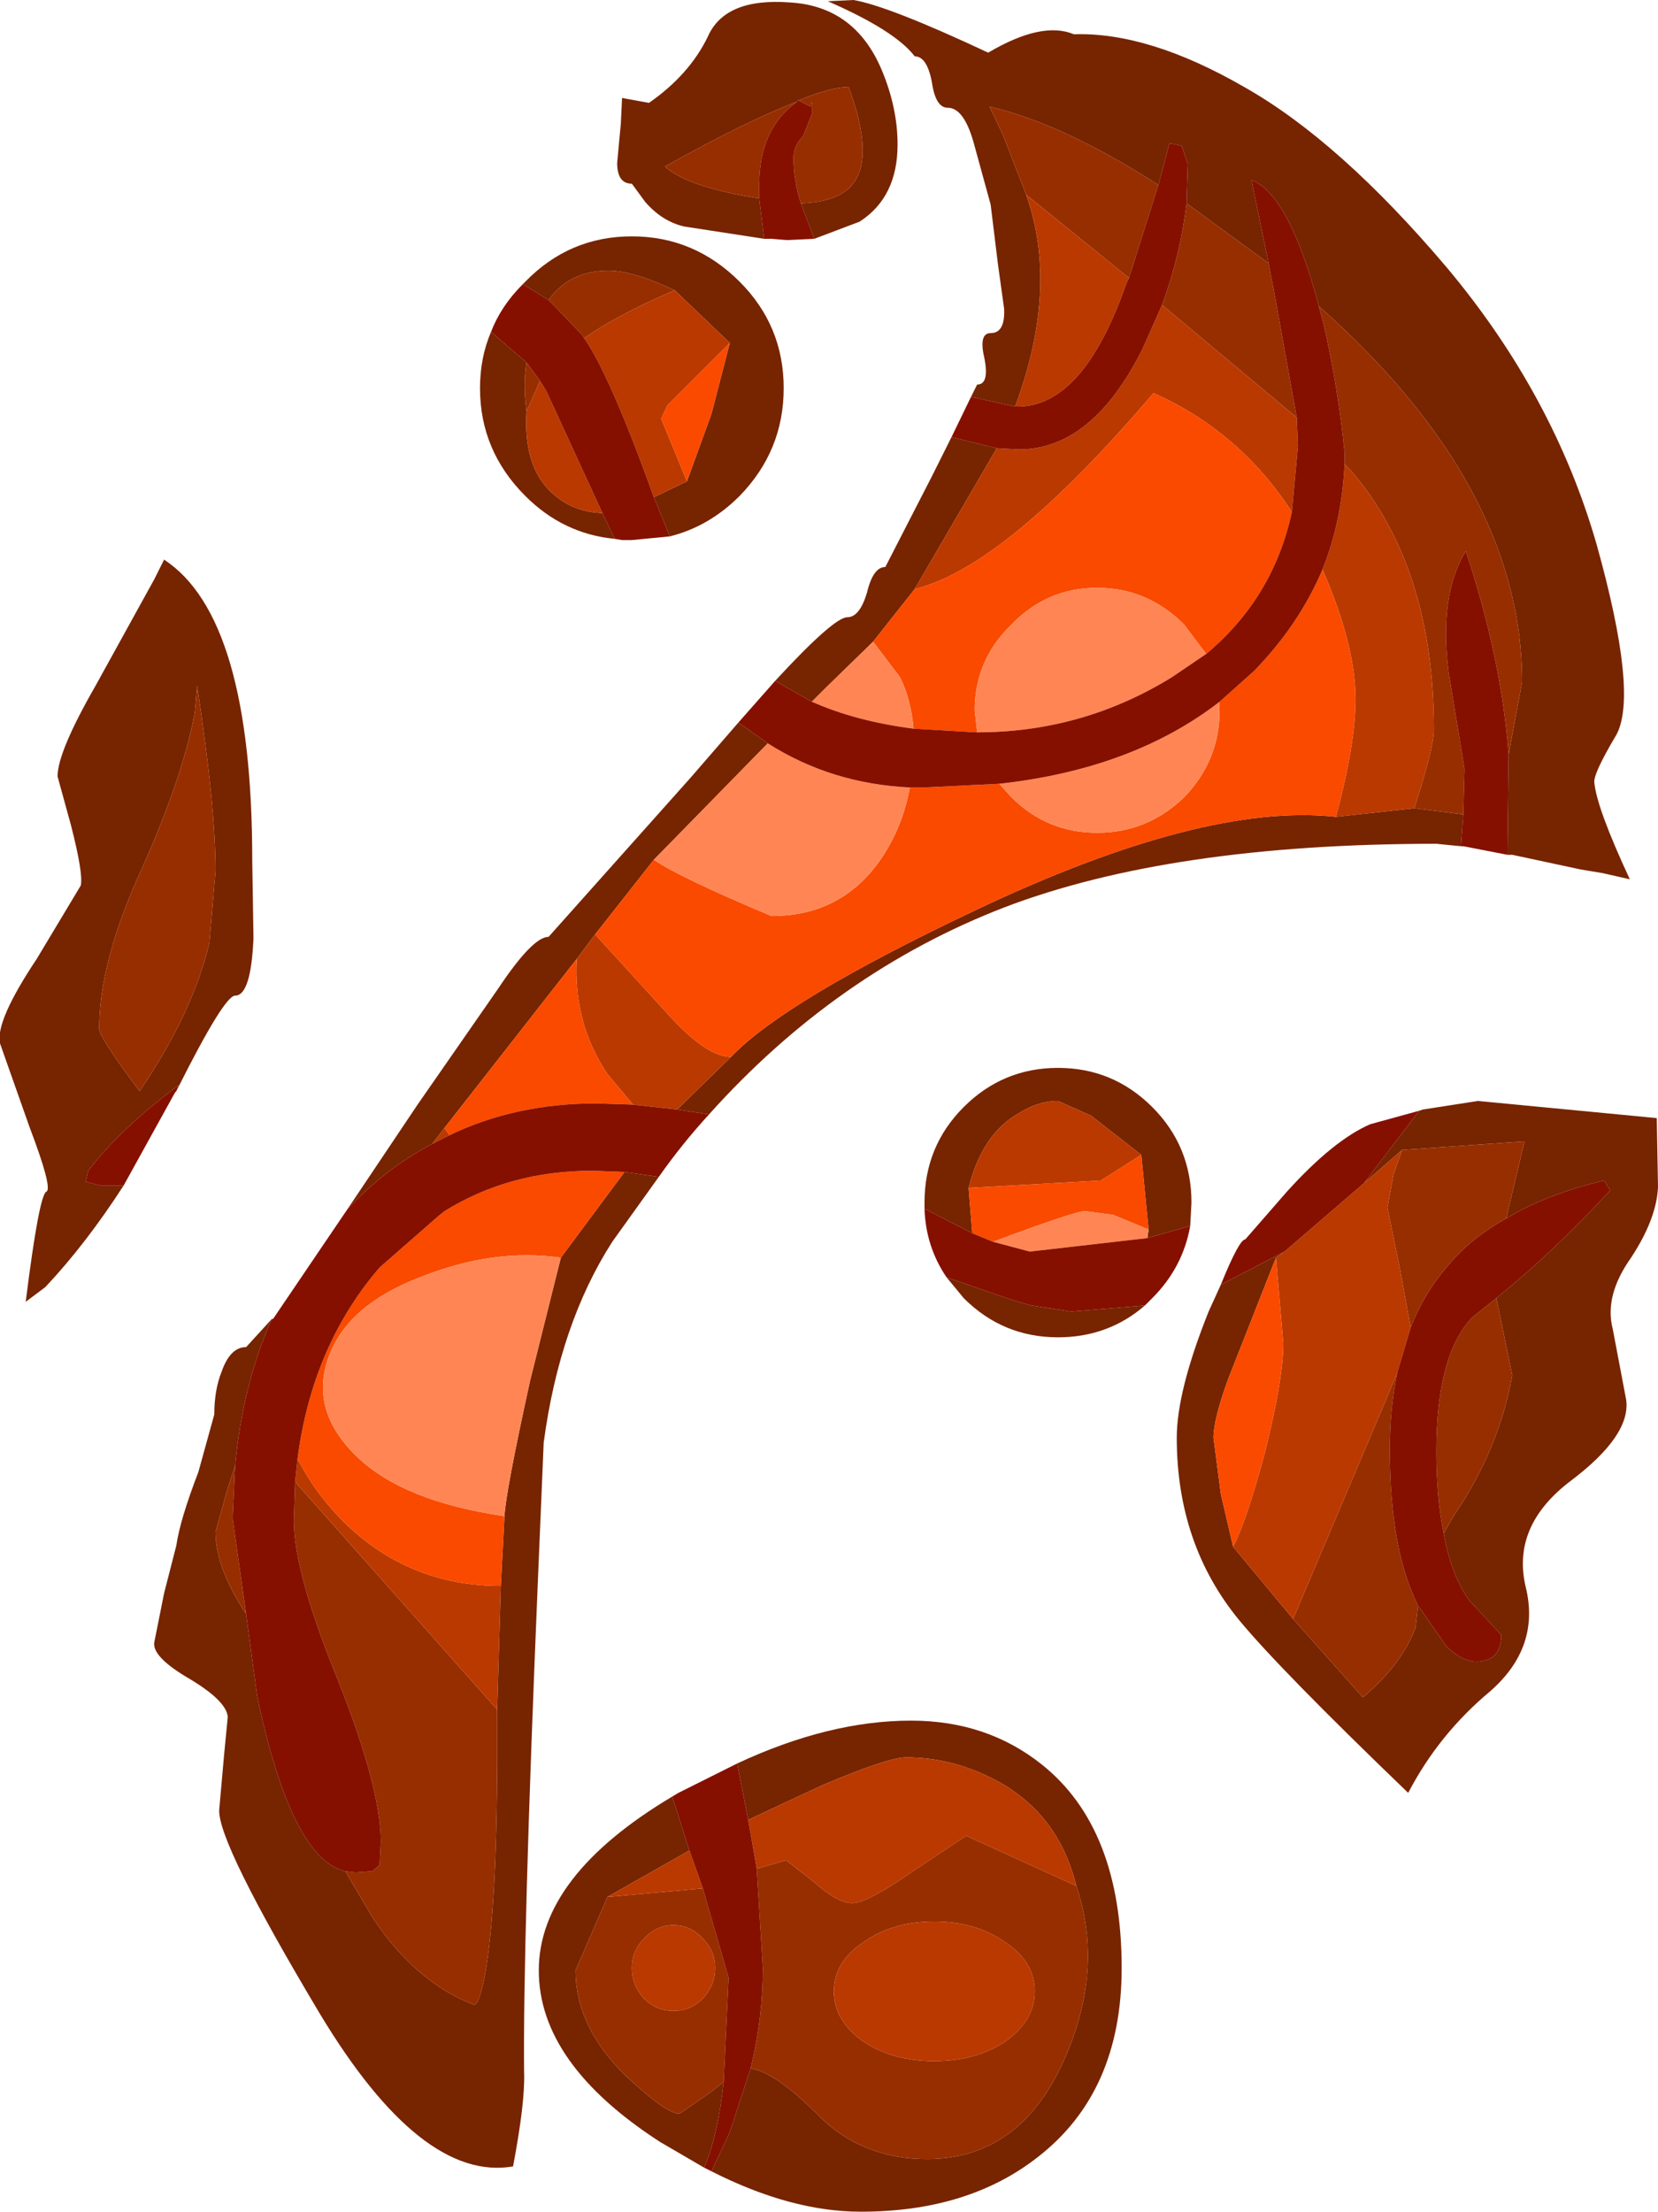 <?xml version="1.0" encoding="UTF-8" standalone="no"?>
<svg xmlns:ffdec="https://www.free-decompiler.com/flash" xmlns:xlink="http://www.w3.org/1999/xlink" ffdec:objectType="shape" height="90.3px" width="67.7px" xmlns="http://www.w3.org/2000/svg">
  <g transform="matrix(1.0, 0.0, 0.0, 1.0, -1.25, -1.45)">
    <path d="M55.1 13.95 Q53.9 9.4 52.35 8.8 L53.05 12.2 49.7 9.75 49.75 8.15 49.5 7.4 49.0 7.3 48.55 9.0 Q44.65 6.5 41.65 5.8 L42.2 6.95 43.15 9.4 Q44.5 13.2 42.7 18.05 L40.9 17.65 41.15 17.15 Q41.65 17.15 41.45 16.1 41.2 15.05 41.7 15.05 42.3 15.05 42.25 14.05 L42.0 12.25 41.7 9.8 41.0 7.25 Q40.6 5.85 39.95 5.85 39.45 5.85 39.3 4.8 39.1 3.75 38.6 3.75 37.8 2.7 35.05 1.5 L36.1 1.45 Q37.55 1.7 41.6 3.6 43.8 2.3 45.1 2.85 48.15 2.75 52.05 5.0 55.95 7.2 60.35 12.4 64.7 17.6 66.45 23.7 68.15 29.8 67.25 31.45 66.3 33.05 66.35 33.4 66.45 34.45 67.8 37.35 L66.7 37.1 65.8 36.95 63.0 36.35 62.8 36.35 62.85 32.25 63.4 29.3 Q63.4 21.3 55.1 13.95 M34.4 30.1 L32.9 29.25 Q35.3 26.65 35.85 26.65 36.35 26.65 36.65 25.65 36.9 24.6 37.4 24.6 L39.3 20.9 40.1 19.3 41.95 19.75 38.6 25.5 36.9 27.65 34.95 29.55 34.4 30.1 M31.4 30.95 L32.6 31.8 27.95 36.55 25.55 39.6 24.8 40.6 19.4 47.5 18.9 48.15 Q17.0 49.15 15.45 50.8 L18.3 46.55 21.6 41.8 Q23.0 39.7 23.65 39.7 L29.45 33.2 31.4 30.95 M59.0 34.45 L61.0 34.7 60.9 36.0 59.9 35.9 Q49.05 35.9 42.25 38.5 35.4 41.15 30.2 46.95 L28.9 46.75 31.1 44.6 Q33.3 42.3 41.0 38.65 50.35 34.2 55.8 34.8 L59.0 34.45 M47.85 48.6 L45.8 47.0 44.45 46.4 Q43.65 46.4 42.85 46.9 41.35 47.75 40.8 49.95 L40.95 51.8 39.0 50.8 39.0 50.55 Q39.0 48.25 40.6 46.65 42.2 45.05 44.45 45.05 46.7 45.05 48.3 46.65 49.9 48.25 49.9 50.55 L49.85 51.5 48.1 52.0 48.15 51.65 47.85 48.6 M58.5 48.4 L56.95 49.75 59.2 46.8 59.35 46.75 61.6 46.4 68.9 47.1 68.95 49.9 Q68.9 51.2 67.85 52.8 66.75 54.35 67.1 55.7 L67.65 58.6 Q67.85 60.05 65.4 61.9 62.95 63.75 63.55 66.25 64.15 68.7 62.1 70.5 60.0 72.25 58.75 74.65 53.5 69.6 51.85 67.6 49.3 64.5 49.3 60.15 49.3 58.25 50.6 55.0 L51.1 53.9 53.7 52.55 53.35 52.8 51.4 57.75 Q50.8 59.4 50.8 60.15 L51.1 62.45 51.6 64.6 54.05 67.55 56.9 70.75 Q58.5 69.4 59.05 67.9 L59.15 67.0 60.3 68.65 Q61.1 69.45 61.85 69.25 62.55 69.1 62.55 68.2 L61.25 66.8 Q60.5 65.75 60.2 64.05 L60.6 63.35 Q62.45 60.65 63.0 57.6 L62.35 54.45 Q64.75 52.5 67.0 50.05 L66.75 49.65 Q64.4 50.2 62.75 51.2 L63.5 48.05 58.5 48.4 M33.85 5.55 L33.8 5.55 33.8 5.6 Q31.8 6.35 28.4 8.25 29.35 9.1 32.25 9.55 L32.45 11.2 29.2 10.7 Q28.3 10.5 27.6 9.7 L27.05 8.95 Q26.45 8.95 26.45 8.1 L26.6 6.5 26.65 5.45 27.75 5.65 Q29.4 4.5 30.15 2.95 30.85 1.35 33.5 1.55 36.15 1.7 37.25 4.3 37.9 5.85 37.9 7.35 37.9 9.5 36.35 10.5 L34.5 11.2 33.95 9.75 Q35.4 9.7 36.0 9.05 37.0 7.95 35.9 5.0 35.2 5.0 33.85 5.55 M28.8 13.3 Q27.1 12.5 26.1 12.5 24.5 12.5 23.65 13.7 L22.6 13.05 22.7 12.95 Q24.5 11.1 27.05 11.1 29.6 11.1 31.45 12.95 33.25 14.75 33.25 17.3 33.25 19.85 31.45 21.7 30.2 22.95 28.6 23.35 L27.95 21.75 29.3 21.1 30.3 18.35 31.05 15.45 28.8 13.3 M21.3 15.0 L22.75 16.25 Q22.6 17.15 22.75 18.25 22.6 20.7 24.0 21.75 24.75 22.35 25.85 22.4 L26.35 23.45 Q24.25 23.25 22.7 21.7 20.85 19.85 20.85 17.3 20.85 16.05 21.3 15.0 M10.05 37.0 Q10.05 34.4 9.3 29.45 L9.2 30.55 Q8.7 33.3 6.8 37.45 5.3 40.9 5.3 43.45 5.3 43.8 6.95 46.0 9.1 42.85 9.8 39.95 L10.05 37.0 M6.3 49.85 Q4.75 52.25 3.1 54.0 L2.3 54.6 Q2.85 50.2 3.15 50.1 3.4 49.95 2.45 47.45 L1.25 44.05 Q1.05 43.15 2.75 40.6 L4.55 37.6 Q4.65 37.1 4.15 35.15 L3.6 33.15 Q3.6 32.15 5.15 29.45 L7.55 25.1 7.95 24.3 Q11.55 26.65 11.55 36.6 L11.6 39.75 Q11.5 42.1 10.85 42.1 10.4 42.1 8.45 46.0 L8.55 45.75 Q6.2 47.5 4.85 49.25 L4.75 49.7 5.35 49.85 6.3 49.85 M21.7 66.2 L21.85 63.35 Q21.9 62.35 22.9 57.8 L24.15 52.8 26.75 49.3 28.15 49.5 26.25 52.15 Q24.1 55.5 23.45 60.35 L23.2 66.3 Q22.6 80.7 22.65 86.05 22.7 87.25 22.2 89.9 18.45 90.55 14.3 83.65 10.15 76.7 10.2 75.35 L10.4 73.1 10.55 71.55 Q10.5 70.9 9.0 70.0 7.45 69.1 7.55 68.5 L7.95 66.5 8.45 64.55 Q8.6 63.5 9.35 61.55 L10.0 59.2 Q10.0 58.2 10.3 57.45 10.65 56.45 11.3 56.45 L12.35 55.3 Q11.15 58.0 10.85 61.3 L10.55 62.2 10.05 64.0 Q10.05 65.45 11.3 67.35 L11.75 70.7 Q13.15 77.35 15.35 77.85 L16.5 79.8 Q18.25 82.4 20.6 83.3 20.85 83.3 21.1 81.8 21.6 78.75 21.55 71.25 L21.7 66.2 M39.9 53.6 L42.5 54.5 43.35 54.75 45.0 55.0 48.0 54.75 Q46.5 56.05 44.45 56.05 42.2 56.05 40.6 54.45 L39.9 53.6 M31.35 73.45 Q35.1 71.7 38.45 71.7 41.55 71.7 43.8 73.5 47.05 76.1 47.05 81.8 47.05 86.85 43.65 89.5 40.8 91.75 36.4 91.75 33.55 91.75 30.3 90.1 L31.05 88.5 31.9 85.9 Q32.9 86.05 34.6 87.75 36.4 89.6 39.1 89.6 42.9 89.6 44.7 85.55 46.35 81.85 45.2 78.45 44.45 75.4 41.75 74.05 40.05 73.2 38.25 73.2 37.5 73.2 34.8 74.35 L31.8 75.75 31.35 73.45 M30.0 89.95 L28.2 88.9 Q23.25 85.7 23.25 81.9 23.25 78.05 28.7 74.8 L29.3 76.7 29.4 77.0 26.05 78.9 24.75 81.9 Q24.75 84.2 26.8 86.2 28.45 87.75 29.0 87.75 L30.3 86.85 30.8 86.45 Q30.55 88.7 30.0 89.95" fill="#772400" fill-rule="evenodd" stroke="none"/>
    <path d="M53.05 12.2 L53.3 13.5 54.2 18.5 48.7 13.9 Q49.45 11.85 49.7 9.75 L53.05 12.2 M56.15 20.4 L56.15 19.9 Q55.9 17.35 55.3 14.7 L55.1 13.95 Q63.4 21.3 63.4 29.3 L62.85 32.25 Q62.55 28.3 61.1 23.95 60.0 25.75 60.4 28.9 L61.05 32.85 61.0 34.7 59.0 34.45 Q59.8 31.95 59.8 31.25 59.8 24.6 56.4 20.65 L56.15 20.4 M43.15 9.4 L42.2 6.95 41.65 5.8 Q44.65 6.5 48.55 9.0 L47.35 12.8 43.15 9.4 M58.85 55.65 L58.4 53.2 57.9 50.75 58.15 49.4 58.5 48.4 63.5 48.05 62.75 51.2 Q61.3 52.0 60.35 53.15 59.4 54.25 58.85 55.65 M54.05 67.55 L57.8 58.7 58.3 57.5 Q58.0 58.95 58.0 60.65 58.0 64.7 59.15 67.0 L59.05 67.9 Q58.5 69.4 56.9 70.75 L54.05 67.55 M33.95 9.75 Q33.65 8.8 33.65 7.9 33.65 7.4 34.05 7.0 L34.4 6.1 34.4 5.6 34.35 5.8 33.85 5.55 Q35.2 5.0 35.9 5.0 37.0 7.95 36.0 9.05 35.4 9.7 33.95 9.75 M33.8 5.6 Q32.25 6.7 32.25 9.0 L32.25 9.55 Q29.35 9.1 28.4 8.25 31.8 6.35 33.8 5.6 M28.8 13.3 Q27.15 14.0 25.8 14.8 L25.1 15.25 25.0 15.1 23.65 13.7 Q24.5 12.5 26.1 12.5 27.1 12.5 28.8 13.3 M22.75 16.25 L23.3 17.0 22.75 18.25 Q22.6 17.15 22.75 16.25 M10.05 37.0 L9.8 39.95 Q9.1 42.85 6.95 46.0 5.3 43.8 5.3 43.45 5.3 40.9 6.8 37.45 8.7 33.3 9.2 30.55 L9.3 29.45 Q10.05 34.4 10.05 37.0 M21.55 71.25 Q21.6 78.75 21.1 81.8 20.85 83.3 20.6 83.3 18.25 82.4 16.5 79.8 L15.35 77.85 15.75 77.9 16.45 77.85 16.75 77.6 16.8 76.65 Q16.8 74.45 15.05 70.05 13.25 65.65 13.25 63.55 L13.3 61.95 21.55 71.25 M11.3 67.35 Q10.05 65.45 10.05 64.0 L10.55 62.2 10.85 61.3 10.75 63.45 11.3 67.35 M45.2 78.45 Q46.35 81.85 44.7 85.55 42.9 89.6 39.1 89.6 36.4 89.6 34.6 87.75 32.9 86.05 31.9 85.9 32.4 83.85 32.4 81.8 L32.15 77.75 33.35 77.4 34.5 78.3 Q35.45 79.15 36.05 79.15 36.65 79.15 38.45 77.9 L40.7 76.4 45.2 78.45 M29.95 78.55 L31.0 82.2 30.8 86.45 30.3 86.85 29.0 87.75 Q28.45 87.75 26.8 86.2 24.75 84.2 24.75 81.9 L26.05 78.9 29.95 78.55 M39.4 85.6 Q41.1 85.6 42.3 84.8 43.5 83.95 43.5 82.75 43.5 81.55 42.3 80.75 41.1 79.9 39.4 79.9 37.7 79.9 36.5 80.75 35.3 81.55 35.3 82.75 35.3 83.95 36.5 84.8 37.7 85.6 39.4 85.6 M28.75 83.55 Q29.45 83.55 29.95 83.05 30.45 82.5 30.45 81.8 30.45 81.1 29.95 80.6 29.45 80.05 28.75 80.05 28.05 80.05 27.55 80.6 27.05 81.1 27.05 81.8 27.05 82.5 27.55 83.05 28.05 83.55 28.75 83.55 M62.35 54.45 L63.0 57.6 Q62.45 60.65 60.6 63.35 L60.2 64.05 Q59.9 62.6 59.9 60.7 59.9 56.8 61.35 55.25 L62.35 54.45" fill="#972e00" fill-rule="evenodd" stroke="none"/>
    <path d="M54.2 18.5 L54.25 19.65 54.0 22.35 Q51.85 19.05 48.35 17.5 42.3 24.6 38.6 25.5 L41.95 19.75 42.85 19.8 Q45.85 19.8 47.9 15.7 L48.7 13.9 54.2 18.5 M55.25 24.7 Q56.05 22.7 56.15 20.4 L56.4 20.65 Q59.8 24.6 59.8 31.25 59.8 31.95 59.0 34.45 L55.8 34.8 Q56.6 31.8 56.6 30.0 56.6 27.8 55.25 24.7 M42.7 18.05 Q44.5 13.2 43.15 9.4 L47.35 12.8 47.25 13.0 Q45.5 18.05 42.8 18.05 L42.7 18.05 M31.1 44.6 L28.9 46.75 27.1 46.55 26.05 45.3 Q24.65 43.2 24.8 40.6 L25.55 39.6 28.7 43.05 Q30.15 44.6 31.1 44.6 M40.8 49.95 Q41.35 47.75 42.85 46.9 43.65 46.4 44.45 46.4 L45.8 47.0 47.85 48.6 46.2 49.65 40.8 49.95 M58.5 48.4 L58.15 49.4 57.9 50.75 58.4 53.2 58.85 55.65 58.3 57.5 57.8 58.7 54.05 67.55 51.6 64.6 Q52.15 63.55 52.9 60.75 53.65 57.75 53.65 56.3 L53.35 52.8 53.7 52.55 56.95 49.75 58.5 48.4 M25.1 15.25 L25.8 14.8 Q27.15 14.0 28.8 13.3 L31.05 15.45 28.5 18.0 28.25 18.55 29.3 21.1 27.95 21.75 Q26.15 16.75 25.1 15.25 M23.3 17.0 L23.55 17.4 25.85 22.4 Q24.75 22.35 24.0 21.75 22.6 20.7 22.75 18.25 L23.3 17.0 M19.4 47.5 L19.6 47.8 18.9 48.15 19.4 47.5 M19.4 50.9 L19.15 51.1 19.4 50.9 M13.4 61.0 Q14.1 62.4 15.3 63.6 17.95 66.2 21.7 66.2 L21.55 71.25 13.3 61.95 13.4 61.0 M31.8 75.75 L34.8 74.35 Q37.5 73.2 38.25 73.2 40.05 73.2 41.75 74.05 44.45 75.4 45.2 78.45 L40.7 76.4 38.45 77.9 Q36.65 79.15 36.05 79.15 35.45 79.15 34.5 78.3 L33.35 77.4 32.15 77.75 31.8 75.75 M29.95 78.55 L26.05 78.9 29.4 77.0 29.95 78.55 M39.4 85.6 Q37.7 85.6 36.5 84.8 35.3 83.95 35.3 82.75 35.3 81.55 36.5 80.75 37.7 79.9 39.4 79.9 41.1 79.9 42.3 80.75 43.5 81.55 43.5 82.75 43.5 83.95 42.3 84.8 41.1 85.6 39.4 85.6 M28.75 83.55 Q28.05 83.55 27.55 83.05 27.05 82.5 27.05 81.8 27.05 81.1 27.55 80.6 28.05 80.05 28.75 80.05 29.45 80.05 29.95 80.6 30.45 81.1 30.45 81.8 30.45 82.5 29.95 83.05 29.45 83.55 28.75 83.55" fill="#ba3900" fill-rule="evenodd" stroke="none"/>
    <path d="M54.0 22.35 Q53.25 25.85 50.5 28.15 L49.6 26.95 Q48.1 25.45 46.05 25.45 44.0 25.45 42.55 26.95 41.05 28.4 41.05 30.45 L41.15 31.35 41.1 31.35 38.55 31.2 Q38.45 30.0 38.0 29.1 L36.9 27.65 38.6 25.5 Q42.3 24.6 48.35 17.5 51.85 19.05 54.0 22.35 M38.4 33.6 L39.0 33.6 42.05 33.45 42.55 34.0 Q44.0 35.45 46.05 35.45 48.1 35.45 49.6 34.0 51.05 32.5 51.05 30.45 L51.05 30.1 52.45 28.85 Q54.3 26.95 55.25 24.7 56.6 27.8 56.6 30.0 56.6 31.8 55.8 34.8 50.35 34.2 41.0 38.65 33.3 42.3 31.1 44.6 30.15 44.6 28.7 43.05 L25.55 39.6 27.95 36.55 Q28.95 37.25 32.75 38.85 35.6 38.85 37.2 36.55 38.1 35.25 38.4 33.6 M40.8 49.95 L46.2 49.65 47.85 48.6 48.15 51.65 46.7 51.05 45.55 50.9 Q45.15 50.9 41.8 52.15 L40.95 51.8 40.8 49.95 M53.35 52.8 L53.65 56.3 Q53.65 57.75 52.9 60.75 52.15 63.55 51.6 64.6 L51.1 62.45 50.8 60.15 Q50.8 59.4 51.4 57.75 L53.35 52.8 M29.3 21.1 L28.25 18.55 28.5 18.0 31.05 15.45 30.3 18.35 29.3 21.1 M19.6 47.8 L19.4 47.5 24.8 40.6 Q24.65 43.2 26.05 45.3 L27.1 46.55 25.6 46.5 Q22.3 46.5 19.6 47.8 M19.4 50.9 Q22.05 49.25 25.45 49.25 L26.75 49.3 24.15 52.8 Q21.4 52.4 18.4 53.6 15.4 54.75 14.65 56.9 13.9 59.05 15.8 60.9 17.7 62.75 21.85 63.35 L21.7 66.2 Q17.95 66.2 15.3 63.6 14.1 62.4 13.4 61.0 14.0 56.4 16.75 53.2 L19.15 51.1 19.4 50.9" fill="#f94a00" fill-rule="evenodd" stroke="none"/>
    <path d="M50.5 28.15 L49.1 29.1 Q45.45 31.35 41.15 31.35 L41.05 30.45 Q41.05 28.4 42.55 26.95 44.0 25.45 46.05 25.45 48.1 25.45 49.6 26.95 L50.5 28.15 M38.55 31.2 Q36.2 30.9 34.4 30.1 L34.95 29.55 36.9 27.65 38.0 29.1 Q38.45 30.0 38.55 31.2 M32.6 31.8 Q35.2 33.45 38.4 33.6 38.1 35.25 37.2 36.55 35.6 38.85 32.75 38.85 28.95 37.25 27.95 36.55 L32.6 31.8 M42.05 33.45 Q47.5 32.85 51.05 30.1 L51.05 30.45 Q51.05 32.5 49.6 34.0 48.1 35.45 46.05 35.45 44.0 35.45 42.55 34.0 L42.05 33.45 M48.15 51.65 L48.1 52.0 43.3 52.55 41.8 52.15 Q45.15 50.9 45.55 50.9 L46.7 51.05 48.15 51.65 M21.85 63.35 Q17.7 62.75 15.8 60.9 13.9 59.05 14.65 56.9 15.4 54.75 18.4 53.6 21.4 52.4 24.15 52.8 L22.9 57.8 Q21.9 62.35 21.85 63.35" fill="#ff8654" fill-rule="evenodd" stroke="none"/>
    <path d="M53.05 12.2 L52.35 8.8 Q53.9 9.4 55.1 13.95 L55.3 14.7 Q55.9 17.35 56.15 19.9 L56.15 20.4 Q56.05 22.7 55.25 24.7 54.3 26.95 52.45 28.85 L51.05 30.1 Q47.5 32.85 42.05 33.45 L39.0 33.6 38.4 33.6 Q35.2 33.45 32.6 31.8 L31.4 30.95 32.9 29.25 34.4 30.1 Q36.2 30.9 38.55 31.2 L41.1 31.35 41.15 31.35 Q45.45 31.35 49.1 29.1 L50.5 28.15 Q53.25 25.85 54.0 22.35 L54.25 19.65 54.2 18.5 53.3 13.5 53.05 12.2 M62.85 32.25 L62.8 36.35 61.0 36.0 60.9 36.0 61.0 34.7 61.05 32.85 60.4 28.9 Q60.0 25.75 61.1 23.95 62.55 28.3 62.85 32.25 M40.9 17.65 L42.7 18.05 42.8 18.05 Q45.5 18.05 47.25 13.0 L47.35 12.8 48.55 9.0 49.0 7.3 49.5 7.4 49.75 8.15 49.7 9.75 Q49.45 11.85 48.7 13.9 L47.9 15.7 Q45.85 19.8 42.85 19.8 L41.95 19.75 40.1 19.3 40.9 17.65 M28.9 46.75 L30.2 46.95 Q29.1 48.15 28.15 49.5 L26.75 49.3 25.45 49.25 Q22.05 49.25 19.4 50.9 L19.15 51.1 16.75 53.2 Q14.0 56.4 13.4 61.0 L13.3 61.95 13.25 63.55 Q13.25 65.65 15.05 70.05 16.8 74.45 16.8 76.65 L16.75 77.6 16.45 77.85 15.75 77.9 15.35 77.85 Q13.15 77.35 11.75 70.7 L11.3 67.35 10.75 63.45 10.85 61.3 Q11.15 58.0 12.35 55.3 L12.4 55.3 14.5 52.2 15.45 50.8 Q17.0 49.15 18.9 48.15 L19.6 47.8 Q22.3 46.5 25.6 46.5 L27.1 46.55 28.9 46.75 M48.1 52.0 L49.85 51.5 Q49.55 53.2 48.3 54.45 L48.0 54.75 45.0 55.0 43.35 54.75 42.5 54.5 39.9 53.6 Q39.05 52.35 39.0 50.8 L40.95 51.8 41.8 52.15 43.3 52.55 48.1 52.0 M56.95 49.75 L53.7 52.55 51.1 53.9 Q51.85 52.05 52.1 52.05 L53.8 50.1 Q55.7 48.0 57.2 47.35 L59.2 46.8 56.95 49.75 M58.3 57.5 L58.85 55.65 Q59.4 54.25 60.35 53.15 61.3 52.0 62.75 51.2 64.4 50.2 66.75 49.65 L67.0 50.05 Q64.75 52.5 62.35 54.45 L61.35 55.25 Q59.9 56.8 59.9 60.7 59.9 62.6 60.2 64.05 60.5 65.75 61.25 66.8 L62.55 68.2 Q62.55 69.1 61.85 69.25 61.1 69.45 60.3 68.65 L59.15 67.0 Q58.0 64.7 58.0 60.65 58.0 58.95 58.3 57.5 M33.85 5.55 L34.35 5.8 34.4 5.6 34.4 6.1 34.05 7.0 Q33.65 7.4 33.65 7.9 33.65 8.8 33.95 9.75 L34.5 11.2 33.45 11.25 33.35 11.25 32.75 11.2 32.45 11.2 32.25 9.55 32.25 9.0 Q32.25 6.7 33.8 5.6 L33.8 5.55 33.85 5.55 M23.65 13.7 L25.0 15.1 25.1 15.25 Q26.15 16.75 27.95 21.75 L28.6 23.35 27.05 23.5 26.95 23.5 26.65 23.5 26.35 23.45 25.85 22.4 23.55 17.4 23.3 17.0 22.75 16.25 21.3 15.0 Q21.7 13.95 22.6 13.05 L23.65 13.7 M8.45 46.0 L8.4 46.05 6.3 49.85 5.35 49.85 4.75 49.7 4.85 49.25 Q6.2 47.5 8.55 45.75 L8.45 46.0 M30.3 90.1 L30.0 89.95 Q30.55 88.7 30.8 86.45 L31.0 82.2 29.95 78.55 29.4 77.0 29.3 76.7 28.7 74.8 28.95 74.65 31.35 73.45 31.8 75.75 32.15 77.75 32.4 81.8 Q32.4 83.85 31.9 85.9 L31.05 88.5 30.3 90.1" fill="#851000" fill-rule="evenodd" stroke="none"/>
  </g>
</svg>
